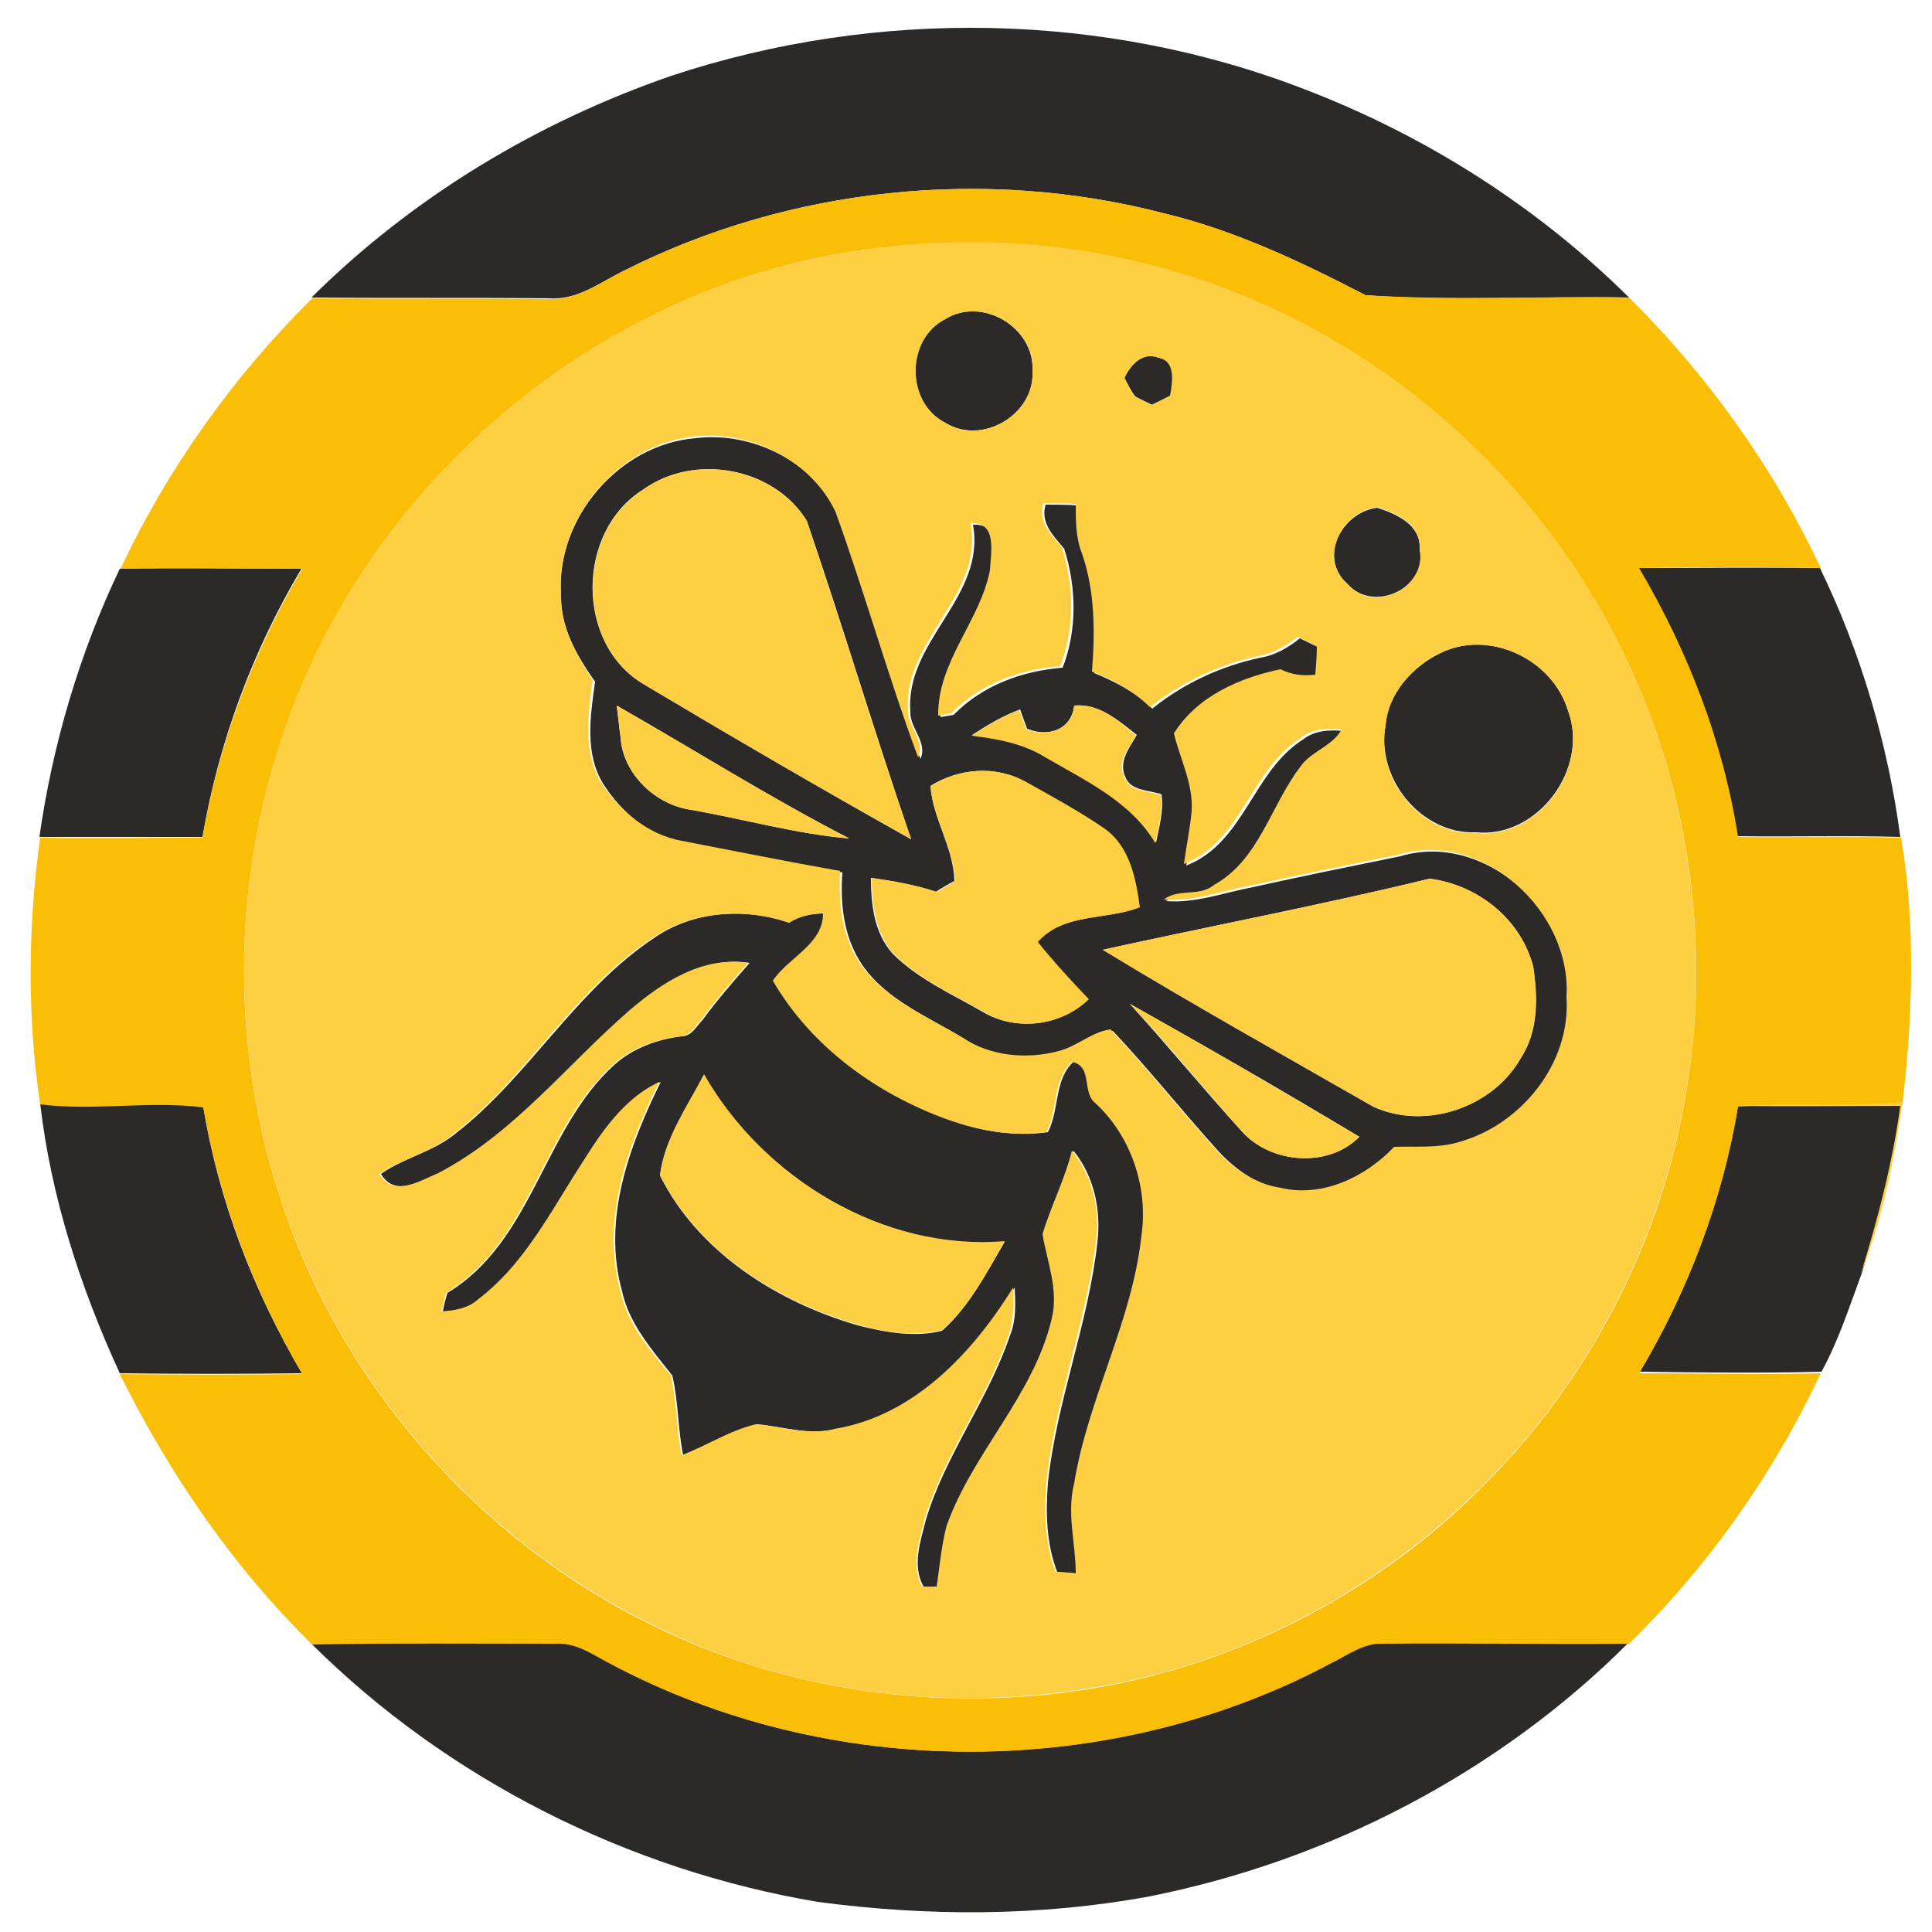 <?xml version="1.0" encoding="utf-8"?>
<!-- Generator: Adobe Illustrator 26.0.3, SVG Export Plug-In . SVG Version: 6.00 Build 0)  -->
<svg version="1.1" id="Layer_1" xmlns="http://www.w3.org/2000/svg" xmlns:xlink="http://www.w3.org/1999/xlink" x="0px" y="0px"
	 viewBox="0 0 250 250" style="enable-background:new 0 0 250 250;" xml:space="preserve">
<style type="text/css">
	.st0{fill:#2B2A29;}
	.st1{fill:#FBBE07;}
	.st2{fill:#FECE43;}
</style>
<g id="_x23_2b2a29ff">
	<path class="st0" d="M86.9,9.8c26.6-8.8,56.2-8.3,82.3,1.9c15.5,6,29.8,15.1,41.6,26.8c-11.4-0.2-22.8,0.5-34.1-0.3
		c-8.3-4.3-16.9-8.4-26.1-10.6c-23.1-6-48.4-3.4-69.8,7.4c-3.1,1.5-6.1,3.9-9.8,3.6c-10.2-0.1-20.4,0-30.7-0.1
		C53.4,25.5,69.5,15.8,86.9,9.8z"/>
	<path class="st0" d="M122.3,41.3c4.8-3,11.6,1.1,11.3,6.7c0.4,5.6-6.5,9.7-11.3,6.7C117.2,52.1,117.2,43.9,122.3,41.3z"/>
	<path class="st0" d="M145.5,48.9c0.8-1.7,2.4-3.5,4.5-2.6c2.3,0.4,1.8,3.2,1.5,4.9c-0.6,0.3-1.8,0.9-2.4,1.2
		c-0.6-0.3-1.7-0.8-2.2-1.1C146.4,50.7,145.8,49.5,145.5,48.9z"/>
	<path class="st0" d="M72.6,77c-0.7-9.9,7.5-19.5,17.4-20.3c7.3-0.9,15.2,3,18.4,9.7c3.8,10.5,6.8,21.3,10.7,31.8
		c1-2.1-1.4-4-1.3-6.1c-0.7-9.2,9.8-14.8,8.1-24.2c3.6-0.2,2.6,3.8,2.5,6.1c-1.3,6.6-6.9,11.8-6.7,18.8c0.4-0.1,1.3-0.2,1.7-0.3
		c3.7-3.8,8.9-5.7,14.1-6.1c1.9-4.8,1.8-10.5,0.2-15.4c-1.4-1.7-3.1-3.3-2.4-5.7c1.4,0,2.8,0,4.2,0.1c0,2.2,0,4.4,0.8,6.4
		c1.8,4.9,1.7,10.2,1.3,15.3c2.7,1.1,5.4,2.5,7.5,4.6c4.1-3.3,8.9-5.5,14-6.6c1.9-0.3,3.6-1.3,5.1-2.5c0.8,0.4,1.7,0.8,2.5,1.2
		c-0.1,1.2-0.2,2.4-0.2,3.7c-1.6,0.2-3.1,0-4.5-0.7c-5.3,1.2-10.8,3.6-13.8,8.3c0.8,3.3,2.5,6.5,2.3,10c-0.2,2.3-0.7,4.6-1,6.9
		c7.5-2.9,8.6-12.2,15.1-16.3c1.5-1.2,3.5-1.3,5.3-1.1c-1.2,2.3-4,2.9-5.4,4.9c-3.9,4.9-5.3,11.9-11.1,15.2
		c-1.9,1.6-4.6,0.4-6.5,1.9c3.8,0.3,7.5-1.1,11.2-1.8c6.3-1.4,12.7-2.7,19.1-4c10.9-3.3,22.6,7.4,21.8,18.4c0.6,8.6-6,16.6-14,18.8
		c-2.7,0.8-5.5,0.6-8.3,0.6c-3.7,3.9-9.3,6.6-14.7,5.3c-3.3-0.5-6.2-2.6-8.4-5c-4.6-5.1-8.9-10.5-13.6-15.5
		c-2.4,0.3-4.4,2.2-6.7,2.8c-4.2,1-8.8,0.7-12.4-1.7c-4.7-2.9-10.1-5-13.3-9.6c-2.4-3.5-2.9-7.8-2.6-12c-6.9-1.2-13.7-2.6-20.5-3.9
		c-4.4-0.7-8-3.8-10.4-7.5c-2.5-4-1.7-8.9-1.1-13.3C74.5,84.7,72.5,81,72.6,77 M83.3,63.3c-8.8,5.4-8.9,20.1,0.1,25.3
		c11.4,6.8,22.9,13.5,34.5,20c-4.7-13.7-8.8-27.5-13.5-41.2C100.2,60.5,89.9,58.6,83.3,63.3 M79.8,91.3c0.2,1.4,0.3,2.7,0.5,4.1
		c0.3,4.8,4.6,8.8,9.2,9.4c6.8,1.2,13.5,3.1,20.4,3.7C99.6,103.2,89.8,97,79.8,91.3 M139,91.3c-0.4,3.2-3.4,4.1-6.1,3
		c-0.2-0.6-0.7-1.9-0.9-2.5c-2.2,0.8-4.2,2-6.2,3.3c3.2,0.4,6.5,1,9.4,2.7c5.2,3.1,11.1,5.8,14.4,11.2c0.4-2,1-4.1,0.7-6.2
		c-1.6-0.6-4-0.4-4.7-2.3c-0.9-2,0.6-3.8,1.5-5.4C144.7,93.2,142.2,91,139,91.3 M120.4,101.7c0.3,4.2,3,8,3.1,12.3
		c-0.6,0.3-1.8,1-2.4,1.4c-2.7-0.9-5.6-1.4-8.4-1.8c0,3.4,0.4,7.1,2.8,9.8c3.3,3.3,7.6,5.2,11.6,7.5c4.3,2.6,10.1,1.9,13.7-1.6
		c-2.3-2.3-4.5-4.8-6.6-7.4c3.3-3.8,8.9-2.8,13.2-4.5c-0.5-3.7-1.4-7.9-4.6-10.2c-3.2-2.2-6.7-4.1-10.1-6
		C128.9,99,124.1,99.4,120.4,101.7 M142.7,122.9c11.5,7,23.3,13.6,35,20.3c6.8,3.1,15.5,0.1,19.1-6.3c2.3-3.5,2.2-7.8,1.6-11.8
		c-1.6-6.2-7.2-10.6-13.4-11.4C171,117.1,156.8,119.8,142.7,122.9 M146.2,129.9c4.9,5.4,9.5,11,14.4,16.4c3.8,4.3,11.3,4.9,15.3,0.8
		C166.1,141.2,156.2,135.5,146.2,129.9z"/>
	<path class="st0" d="M174.4,75.6c-3.9-3.4-0.8-9.3,3.8-9.9c2.5,0.8,5.7,2.2,5.5,5.4C184.8,76,177.8,79.4,174.4,75.6z"/>
	<path class="st0" d="M5.1,108.3c1.7-12,5.2-23.8,10.4-34.7c7.8-0.2,15.7,0,23.5,0C32.7,84.2,28.3,96,26.2,108.3
		C19.2,108.3,12.1,108.3,5.1,108.3z"/>
	<path class="st0" d="M212,73.5c7.9,0,15.7-0.1,23.5,0c5.3,10.9,8.8,22.8,10.4,34.8c-7-0.2-14.1,0-21.1-0.1
		C222.9,96,218.4,84.2,212,73.5z"/>
	<path class="st0" d="M186.4,84.5c6.3-3.1,14.5,0.8,16.5,7.4c2.8,7.5-3.9,16.6-11.9,15.8c-7.1,0.3-13-7-11.7-13.9
		C179.6,89.8,182.8,86.2,186.4,84.5z"/>
	<path class="st0" d="M102.1,119.4c1.4-0.9,3-1.2,4.6-1.2c0.1,4-4.5,5.7-6.5,8.7c4.9,8.6,13.4,14.7,22.7,18c4,1.5,8.4,2.2,12.7,1.6
		c1.5-2.9,0.8-6.8,3.3-9.1c2.8,0.6,1.2,4,3.1,5.4c4.7,4.3,6.8,10.9,5.9,17.1c-1.2,11.1-7,21-8.7,32c-1,3.9,0.2,7.8,0.2,11.7
		c-0.7,0-1.9-0.1-2.6-0.2c-1.4-3.6-1.5-7.6-1.2-11.5c1.1-10.5,5.2-20.5,6.4-31.1c0.5-4.2-0.4-8.6-3.1-11.9
		c-0.9,3.8-2.7,7.2-3.8,10.8c0.7,3.6,2.1,7.2,1.2,10.9c-2.2,10-10.2,17.3-13.6,26.8c-0.7,2.6-1,5.2-1.3,7.9c-0.5,0-1.4,0-1.9,0
		c-1.5-2.7-0.4-5.8,0.3-8.6c2.5-8.4,8.1-15.6,10.9-23.9c0.8-2,0.7-4.1,0.6-6.2c-5.3,8.5-12.9,16.6-23.1,18.3
		c-3.4,0.9-6.8-0.3-10.2-0.6c-3.4,0.8-6.3,2.7-9.6,4c-0.7-3.4-0.6-6.9-1.4-10.3c-2.6-3.3-5.6-6.7-6.5-10.9c-2.6-9.3,0.9-18.8,5-27.1
		c-5.2,2.5-8.2,7.7-11.2,12.4c-3.6,5.6-6.9,11.6-12.2,15.7c-1.3,1.2-3.1,1.6-4.8,1.6c0.1-0.6,0.4-1.8,0.6-2.4
		c11.1-6.7,12.4-21.3,21.7-29.6c2.4-2.1,5.4-3.2,8.6-3.6c1.3,0,1.9-1.3,2.7-2.1c1.9-2.6,4-5,6.1-7.4c-5.9-0.9-11,2.5-15.3,6.1
		c-8.2,7.1-15,16.1-24.8,21.1c-2.4,1-5.8,3.2-7.6,0.1c3-2.1,6.6-2.8,9.5-5.1c9.6-7.4,15.6-18.6,25.8-25.4
		C89.6,117.9,96.3,117.4,102.1,119.4 M85.4,152.1c4.9,9.9,15.2,16.4,25.6,19.4c3.5,0.9,7.4,1.6,10.9,0.7c3.5-3.1,5.7-7.4,8.1-11.5
		c-15.7,1.2-31.2-8.2-38.9-21.6C89,143.2,86,147.3,85.4,152.1z"/>
	<path class="st0" d="M5.2,142.8c7,0.8,14.1-0.6,21.1,0.4c2,12.2,6.5,23.9,12.8,34.5c-7.9,0.1-15.7,0.1-23.6,0
		C10.4,166.6,6.6,154.9,5.2,142.8z"/>
	<path class="st0" d="M224.9,143.1c7,0,14,0,21.1,0c-1.1,7.4-2.9,14.6-5.1,21.7c-1.6,4.3-3,8.7-5.2,12.7c-7.9,0.2-15.7,0.1-23.5,0
		C218.4,167.1,222.9,155.3,224.9,143.1z"/>
	<path class="st0" d="M40.3,212.7c10.6-0.1,21.2-0.1,31.7-0.1c2.5-0.1,4.6,1.4,6.7,2.5c28.6,15.4,64.9,15.4,93.5,0
		c2.1-1.1,4.2-2.6,6.6-2.5c10.6-0.1,21.3,0.1,31.9,0c-16.8,16.8-38.8,28.2-62,32.8c-14.1,2.6-28.7,2.6-42.9,0.7
		C81.4,242,58,230.3,40.3,212.7z"/>
</g>
<g id="_x23_fbbe07ff">
	<path class="st1" d="M80.8,35c21.4-10.8,46.7-13.4,69.8-7.4c9.2,2.2,17.8,6.3,26.1,10.6c11.3,0.7,22.7,0.1,34.1,0.3
		c10.2,10.1,18.7,22,24.8,35c-7.8-0.2-15.7-0.1-23.5,0c6.3,10.7,10.9,22.5,12.8,34.8c7,0.1,14-0.1,21.1,0.1
		c1.9,11.3,1.5,22.9,0.2,34.3c-7.1,0.7-14.2,0-21.3,0.5c-2,12.2-6.5,23.9-12.8,34.5c7.8,0,15.7,0.2,23.5,0
		c-6.1,13-14.5,24.9-24.8,35c-10.6,0.1-21.3-0.1-31.9,0c-2.5-0.1-4.5,1.5-6.6,2.5c-28.6,15.3-64.9,15.3-93.5,0
		c-2.1-1.1-4.2-2.6-6.7-2.5c-10.6,0-21.2-0.1-31.7,0.1c-10.3-10.1-18.5-22.1-24.9-35c7.9,0.1,15.8,0.1,23.6,0
		c-6.2-10.6-10.7-22.3-12.8-34.5c-7-0.9-14.1,0.5-21.1-0.4c-1.7-11.4-1.6-23.1,0-34.5c7,0.1,14,0,21,0c2.1-12.3,6.6-24.1,12.9-34.8
		c-7.8,0-15.7-0.1-23.5,0c6.1-13,14.6-24.9,24.8-35c10.2,0.1,20.4,0,30.7,0.1C74.7,38.9,77.7,36.5,80.8,35 M111.3,32.4
		C78.2,37.1,49,61.3,37.5,92.6c-7.4,19.8-7.9,42.1-1.3,62.2c7.7,24.1,25.7,44.6,48.4,55.6c17.2,8.5,37.2,11.2,56.1,8.2
		c19.6-3.1,38.1-12.8,51.9-27c13-13.2,22-30.4,25.3-48.6c3.9-20.8,0.6-42.9-9.4-61.6c-11.1-20.7-30-37.2-52.2-44.8
		C142,31.5,126.4,30.2,111.3,32.4z"/>
</g>
<g id="_x23_fece43ff">
	<path class="st2" d="M111.3,32.4c15-2.3,30.6-0.9,45,4.1c22.2,7.7,41.2,24.1,52.2,44.8c9.9,18.7,13.3,40.8,9.4,61.6
		c-3.4,18.3-12.3,35.4-25.3,48.6c-13.9,14.2-32.3,24-51.9,27c-19,3.1-38.9,0.4-56.1-8.2c-22.7-11-40.7-31.5-48.4-55.6
		c-6.6-20.1-6.1-42.4,1.3-62.2C49,61.3,78.2,37.1,111.3,32.4 M122.3,41.3c-5.1,2.6-5.1,10.8,0,13.4c4.8,3,11.6-1.1,11.3-6.7
		C134,42.4,127.1,38.3,122.3,41.3 M145.5,48.9c0.3,0.6,0.9,1.8,1.3,2.4c0.6,0.3,1.7,0.8,2.2,1.1c0.6-0.3,1.8-0.9,2.4-1.2
		c0.3-1.7,0.8-4.5-1.5-4.9C147.8,45.5,146.3,47.2,145.5,48.9 M72.6,77c-0.1,4,1.9,7.7,4.1,11c-0.6,4.4-1.3,9.3,1.1,13.3
		c2.4,3.6,6,6.7,10.4,7.5c6.8,1.3,13.7,2.7,20.5,3.9c-0.2,4.1,0.2,8.5,2.6,12c3.2,4.6,8.6,6.8,13.3,9.6c3.6,2.4,8.3,2.8,12.4,1.7
		c2.4-0.6,4.3-2.5,6.7-2.8c4.7,5,9,10.4,13.6,15.5c2.2,2.5,5.1,4.5,8.4,5c5.4,1.3,11-1.4,14.7-5.3c2.8-0.1,5.6,0.2,8.3-0.6
		c8.1-2.2,14.6-10.2,14-18.8c0.7-11.1-10.9-21.7-21.8-18.4c-6.4,1.3-12.7,2.6-19.1,4c-3.7,0.7-7.4,2.1-11.2,1.8
		c1.9-1.5,4.6-0.3,6.5-1.9c5.8-3.2,7.3-10.2,11.1-15.2c1.4-2.1,4.2-2.7,5.4-4.9c-1.8-0.2-3.8-0.1-5.3,1.1
		c-6.5,4.1-7.6,13.4-15.1,16.3c0.3-2.3,0.8-4.6,1-6.9c0.2-3.5-1.5-6.7-2.3-10c3-4.8,8.5-7.2,13.8-8.3c1.4,0.7,2.9,0.9,4.5,0.7
		c0.1-1.2,0.2-2.5,0.2-3.7c-0.8-0.4-1.6-0.8-2.5-1.2c-1.5,1.2-3.2,2.2-5.1,2.5c-5.1,1.1-9.9,3.4-14,6.6c-2.1-2.1-4.7-3.5-7.5-4.6
		c0.4-5.1,0.4-10.4-1.3-15.3c-0.8-2-0.8-4.2-0.8-6.4c-1.4-0.1-2.8-0.1-4.2-0.1c-0.7,2.5,1,4,2.4,5.7c1.6,4.9,1.7,10.5-0.2,15.4
		c-5.2,0.4-10.4,2.3-14.1,6.1c-0.4,0.1-1.3,0.2-1.7,0.3c-0.1-7,5.4-12.2,6.7-18.8c0.1-2.3,1-6.3-2.5-6.1c1.8,9.3-8.7,15-8.1,24.2
		c-0.1,2.1,2.3,4,1.3,6.1c-3.9-10.5-6.9-21.3-10.7-31.8c-3.2-6.7-11.1-10.6-18.4-9.7C80.1,57.5,71.8,67.1,72.6,77 M174.4,75.6
		c3.3,3.9,10.3,0.5,9.3-4.6c0.2-3.2-3-4.6-5.5-5.4C173.6,66.2,170.5,72.2,174.4,75.6 M186.4,84.5c-3.6,1.7-6.8,5.2-7.1,9.4
		c-1.4,6.9,4.6,14.2,11.7,13.9c8,0.8,14.7-8.3,11.9-15.8C200.9,85.3,192.7,81.4,186.4,84.5 M102.1,119.4c-5.8-2-12.6-1.5-17.7,2
		c-10.2,6.7-16.2,18-25.8,25.4c-2.8,2.3-6.5,3.1-9.5,5.1c1.8,3.1,5.2,0.9,7.6-0.1c9.8-5.1,16.6-14,24.8-21.1c4.2-3.6,9.4-7,15.3-6.1
		c-2.1,2.4-4.2,4.8-6.1,7.4c-0.8,0.8-1.4,2.1-2.7,2.1c-3.1,0.4-6.2,1.4-8.6,3.6c-9.3,8.3-10.6,22.9-21.7,29.6
		c-0.1,0.6-0.4,1.8-0.6,2.4c1.7-0.1,3.5-0.4,4.8-1.6c5.4-4.1,8.7-10.1,12.2-15.7c3-4.7,5.9-9.9,11.2-12.4c-4.1,8.3-7.6,17.8-5,27.1
		c0.9,4.3,3.8,7.6,6.5,10.9c0.8,3.3,0.7,6.9,1.4,10.3c3.2-1.2,6.2-3.2,9.6-4c3.4,0.3,6.8,1.5,10.2,0.6c10.3-1.7,17.9-9.9,23.1-18.3
		c0.1,2.1,0.1,4.2-0.6,6.2c-2.8,8.3-8.4,15.5-10.9,23.9c-0.7,2.8-1.7,5.9-0.3,8.6c0.5,0,1.4,0,1.9,0c0.4-2.6,0.6-5.3,1.3-7.9
		c3.4-9.5,11.3-16.9,13.6-26.8c0.9-3.7-0.6-7.3-1.2-10.9c1.1-3.7,2.9-7.1,3.8-10.8c2.7,3.3,3.7,7.7,3.1,11.9
		c-1.3,10.5-5.3,20.5-6.4,31.1c-0.3,3.8-0.2,7.8,1.2,11.5c0.7,0,1.9,0.1,2.6,0.2c0-3.9-1.2-7.8-0.2-11.7c1.8-11,7.5-20.9,8.7-32
		c0.9-6.2-1.3-12.8-5.9-17.1c-1.9-1.4-0.3-4.8-3.1-5.4c-2.5,2.3-1.8,6.2-3.3,9.1c-4.3,0.6-8.7-0.2-12.7-1.6
		c-9.2-3.3-17.7-9.4-22.7-18c2-3,6.5-4.7,6.5-8.7C105.1,118.2,103.5,118.5,102.1,119.4z"/>
	<path class="st2" d="M83.3,63.3c6.6-4.7,16.8-2.8,21.1,4.1c4.6,13.7,8.8,27.6,13.5,41.2c-11.6-6.5-23.1-13.2-34.5-20
		C74.4,83.4,74.6,68.7,83.3,63.3z"/>
	<path class="st2" d="M79.8,91.3c10,5.7,19.8,11.9,30.1,17.2c-6.9-0.6-13.6-2.5-20.4-3.7c-4.6-0.6-8.9-4.6-9.2-9.4
		C80.1,94,80,92.7,79.8,91.3z"/>
	<path class="st2" d="M139,91.3c3.2-0.3,5.7,1.9,8,3.9c-1,1.6-2.5,3.4-1.5,5.4c0.7,1.9,3.1,1.7,4.7,2.3c0.3,2.1-0.3,4.1-0.7,6.2
		c-3.2-5.4-9.1-8.1-14.4-11.2c-2.8-1.7-6.1-2.3-9.4-2.7c2-1.3,4-2.5,6.2-3.3c0.2,0.6,0.7,1.9,0.9,2.5
		C135.6,95.4,138.7,94.5,139,91.3z"/>
	<path class="st2" d="M120.4,101.7c3.7-2.3,8.5-2.7,12.4-0.5c3.4,1.9,6.9,3.8,10.1,6c3.3,2.3,4.1,6.5,4.6,10.2
		c-4.3,1.7-9.9,0.7-13.2,4.5c2.1,2.6,4.3,5,6.6,7.4c-3.6,3.5-9.4,4.2-13.7,1.6c-4-2.3-8.3-4.2-11.6-7.5c-2.3-2.7-2.8-6.4-2.8-9.8
		c2.8,0.4,5.7,0.9,8.4,1.8c0.6-0.3,1.8-1,2.4-1.4C123.4,109.7,120.7,105.9,120.4,101.7z"/>
	<path class="st2" d="M142.7,122.9c14.1-3.1,28.3-5.8,42.3-9.2c6.2,0.8,11.8,5.2,13.4,11.4c0.6,4,0.6,8.3-1.6,11.8
		c-3.6,6.4-12.4,9.4-19.1,6.3C166,136.5,154.2,129.9,142.7,122.9z"/>
	<path class="st2" d="M146.2,129.9c10,5.6,19.9,11.4,29.7,17.2c-4.1,4.1-11.6,3.5-15.3-0.8C155.8,140.9,151.2,135.2,146.2,129.9z"/>
	<path class="st2" d="M85.4,152.1c0.6-4.8,3.5-8.9,5.7-13.1c7.7,13.5,23.2,22.9,38.9,21.6c-2.3,4-4.5,8.4-8.1,11.5
		c-3.6,0.9-7.4,0.3-10.9-0.7C100.6,168.4,90.4,162,85.4,152.1z"/>
	<path class="st2" d="M224.9,143.1c7.1-0.4,14.2,0.2,21.3-0.5c-1.1,7.5-2.6,15.1-5.4,22.2c2.2-7.1,4.1-14.4,5.1-21.7
		C238.9,143.1,231.9,143.2,224.9,143.1z"/>
</g>
</svg>
